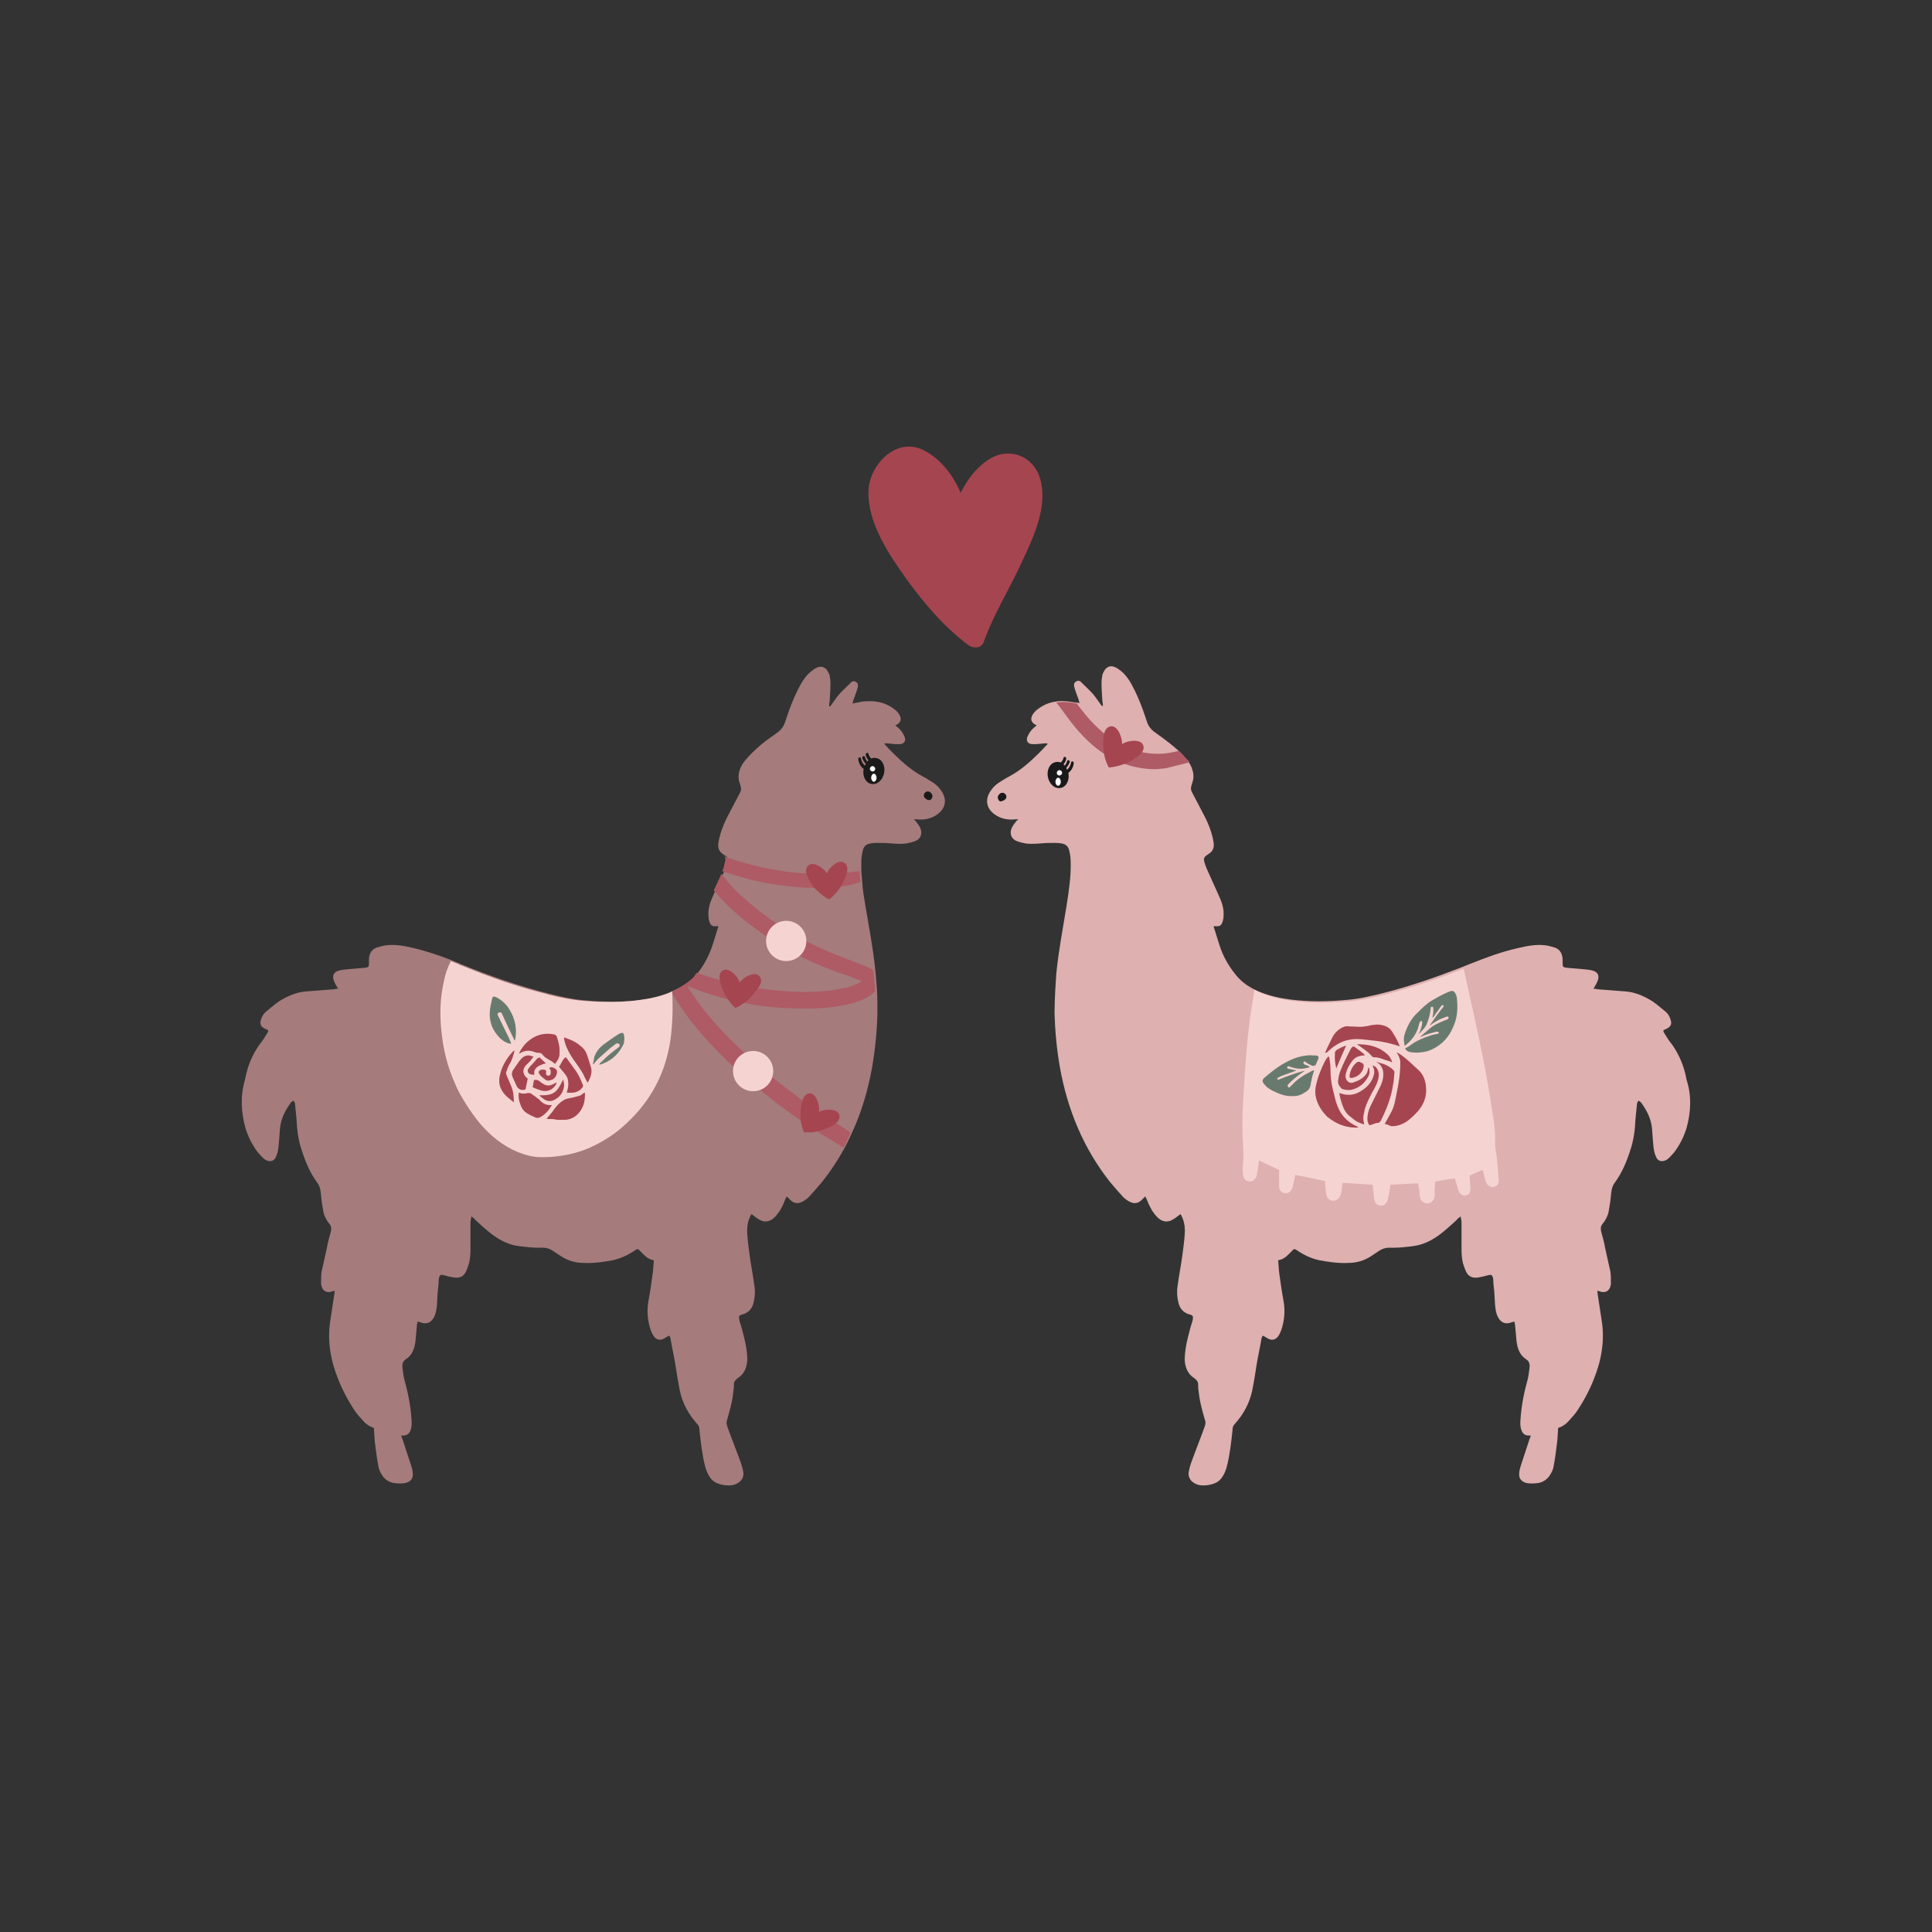 <?xml version="1.0" encoding="utf-8"?>
<!-- Generator: Adobe Illustrator 22.0.1, SVG Export Plug-In . SVG Version: 6.00 Build 0)  -->
<svg version="1.1" id="Calque_1" xmlns="http://www.w3.org/2000/svg" xmlns:xlink="http://www.w3.org/1999/xlink" x="0px" y="0px"
	 viewBox="0 0 432 432" style="enable-background:new 0 0 432 432;" xml:space="preserve">
<rect x="0" y="0" width="432" height="432" fill="#333333" stroke="none"/>
<style type="text/css">
	.st0{fill:#940808;}
	.st1{fill:#E56B6B;}
	.st2{fill:#1A1A1A;}
	.st3{fill:#DD5151;}
	.st4{fill:#6B313C;}
	.st5{fill:#B65165;}
	.st6{fill:#EB899F;}
	.st7{fill:#9C0000;}
	.st8{fill:#4D4D4D;}
	.st9{fill:#C4924B;}
	.st10{fill:#333333;}
	.st11{fill-rule:evenodd;clip-rule:evenodd;fill:#9C0000;}
	.st12{fill:#F68484;}
	.st13{fill:#AB1F1F;}
	.st14{fill:#A45F6F;}
	.st15{fill:#DEB0B0;}
	.st16{fill:#BA3434;}
	.st17{fill:#A57B7C;}
	.st18{fill:#F2F2F2;}
	.st19{fill:#EC1C24;}
	.st20{fill:#A54550;}
	.st21{fill:#FFFFFF;}
	.st22{fill:#AE5B65;}
	.st23{fill:#F5D3D1;}
	.st24{fill:#687A6E;}
	.st25{fill:#231F20;}
	.st26{fill-rule:evenodd;clip-rule:evenodd;fill:#333333;}
	.st27{fill:#F4E6E5;}
	.st28{fill:#EFBB75;}
	.st29{fill:#D8A160;}
	.st30{fill:#EFDDCA;}
	.st31{fill:#A55B6A;}
	.st32{fill:#92A182;}
	.st33{fill:#CCCCCC;}
	.st34{fill:#944E3C;}
	.st35{fill:#C1272D;}
	.st36{fill:#C67B32;}
	.st37{fill:#72696D;}
	.st38{fill:#E3A8A4;}
	.st39{fill:#9FC8C2;}
	.st40{fill:#8B8285;}
	.st41{fill:#71796C;}
	.st42{fill-rule:evenodd;clip-rule:evenodd;fill:#E9C8C3;}
	.st43{fill:#C06666;}
	.st44{fill:#96A4A5;}
	.st45{fill:#C53C3C;}
	.st46{fill:#EA6B74;}
	.st47{fill:#406D8F;}
	.st48{fill:#77A3C0;}
	.st49{fill:#F25850;}
	.st50{fill:#253245;}
	.st51{fill:#FFAA96;}
	.st52{fill:#E0C8A4;}
	.st53{fill:#39ABA9;}
	.st54{fill:#F6DE96;}
	.st55{fill:#F1D2CD;}
	.st56{fill:#E8C3C3;}
	.st57{fill:#AB2130;}
	.st58{fill:#982A3A;}
	.st59{fill:#E19F78;}
	.st60{fill:#FEDED2;}
	.st61{fill:#FFB0A1;}
	.st62{fill:#DB3434;}
	.st63{fill:#C76B6A;}
	.st64{fill:#E05E90;}
	.st65{fill:#CE9F5C;}
	.st66{fill:#FF8D71;}
	.st67{fill:#B75041;}
	.st68{fill:#FCE4B6;}
	.st69{fill:#B24A58;}
	.st70{fill:#3C0303;}
	.st71{fill:#8B1111;}
	.st72{fill:#B02121;}
	.st73{fill:#29285B;}
	.st74{fill:#E6E6E6;}
	.st75{fill:#D59D79;}
	.st76{fill:#F0C880;}
	.st77{fill:#B3B3B3;}
	.st78{fill:#C6C6C6;}
	.st79{fill:#A6A6A6;}
	.st80{fill:#603813;}
	.st81{fill:#BC2A34;}
	.st82{fill:#999966;}
	.st83{fill:#666633;}
	.st84{fill:#CC6666;}
	.st85{fill:#663333;}
	.st86{fill-rule:evenodd;clip-rule:evenodd;fill:#FEDED2;}
	.st87{fill:#534741;}
</style>
<g>
	<path class="st20" d="M232.6,107.1c-1.4-5-6.7-7.2-11.1-4.6c-2.8,1.6-5.1,4.5-6.7,7.7c-1.7-4.1-4.7-7.8-8.4-9.6
		c-6.1-2.9-11.9,3.3-12.2,9c-0.3,7.2,4.5,14.3,8.5,19.9c3.9,5.4,8.5,10.8,13.9,14.8c1,0.7,2.8,0.7,3.3-0.6
		c2.3-6.5,6.1-12.4,8.9-18.7C231.3,119.7,234.3,113,232.6,107.1z"/>
	<g>
		<g>
			<g>
				<path class="st17" d="M54.9,252.3c0.6,1.9,1.5,3.7,2.7,5.3c0.4,0.5,0.8,0.9,1.3,1.4c0.2,0.2,0.5,0.4,0.8,0.5
					c0.8,0.3,1.5,0.1,1.9-0.6c0.2-0.4,0.4-0.9,0.5-1.4c0.2-0.8,0.2-1.6,0.3-2.4c0.1-0.9,0.1-1.8,0.2-2.7c0.2-2.2,1.1-4,2.4-5.8
					c0.1-0.2,0.4-0.3,0.6-0.5c0.3,0.3,0.4,0.7,0.4,1.1c0.1,1,0.2,2,0.3,3c0.1,2.4,0.4,4.8,1.2,7.1c0.8,2.5,1.8,4.9,3.4,7.1
					c0.7,0.9,0.8,1.9,0.9,3c0.1,1.2,0.3,2.3,0.5,3.5c0.2,1,0.7,2,1.4,2.8c0.4,0.5,0.4,1,0.3,1.6c-0.3,1.2-0.7,2.4-0.9,3.7
					c-0.4,1.8-0.8,3.6-1.2,5.4c-0.1,0.8-0.1,1.7-0.1,2.6c0,0.3,0.1,0.6,0.2,0.9c0.3,0.7,0.9,1.1,1.7,1c0.3,0,0.7-0.2,1.1-0.3
					c0,0.2,0,0.3,0,0.5c-0.3,2-0.6,3.9-0.9,5.9c-0.8,4.7,0,9.2,1.8,13.6c0.9,2.3,2.1,4.5,3.4,6.5c0.6,1,1.4,1.8,2.2,2.7
					c0.6,0.7,1.4,1.2,2.3,1.5c0.1,1.3,0.1,2.5,0.3,3.8c0.2,1.6,0.4,3.2,0.7,4.7c0.1,0.8,0.5,1.6,1,2.3c0.6,0.8,1.4,1.3,2.4,1.5
					c0.9,0.1,1.8,0.2,2.7,0c1.1-0.3,1.7-1,1.6-2.1c0-0.6-0.2-1.3-0.4-1.9c-0.6-1.9-1.3-3.9-1.9-5.8c-0.1-0.2-0.2-0.5-0.3-0.8
					c0.2,0,0.3,0,0.4,0c0.9,0,1.4-0.4,1.7-1.2c0.3-0.8,0.3-1.7,0.2-2.6c-0.2-3-0.8-5.9-1.6-8.8c-0.2-0.8-0.3-1.7-0.4-2.5
					c-0.1-0.8,0-1.5,0.8-2c1.4-0.9,1.9-2.4,2.1-4c0.1-1.1,0.2-2.2,0.3-3.3c0-0.4,0.1-0.7,0.2-1.1c0.4,0.1,0.7,0.2,1,0.3
					c1.1,0.3,2-0.1,2.6-1.2c0.5-0.9,0.6-1.8,0.7-2.8c0.1-1.1,0.1-2.2,0.2-3.2c0.1-0.8,0.2-1.7,0.2-2.5c0-0.2,0.1-0.4,0.1-0.5
					c0.2-0.5,0.3-0.6,0.9-0.5c0.4,0.1,0.7,0.2,1.1,0.3c0.6,0.1,1.2,0.3,1.9,0.3c1,0,1.7-0.5,2.1-1.4c0.3-0.6,0.5-1.3,0.7-1.9
					c0.2-0.9,0.3-1.9,0.3-2.8c0-2.1,0-4.1,0-6.2c0-0.4,0.1-0.8,0.2-1.4c0.4,0.3,0.7,0.5,0.9,0.8c1.2,1.1,2.4,2.2,3.7,3.2
					c1.6,1.2,3.3,2.1,5.2,2.5c1.1,0.2,2.1,0.3,3.2,0.4c1,0.1,2.1,0.1,3.1,0.1c0.8,0,1.6,0.3,2.3,0.8c0.5,0.3,1,0.7,1.5,1
					c1.6,1.1,3.4,1.6,5.3,1.6c2.1,0.1,4.3-0.2,6.4-0.6c1.8-0.4,3.3-1.1,4.8-2.1c0.9-0.6,0.8-0.5,1.5,0.2c0,0,0.1,0.1,0.1,0.1
					c0.8,0.8,1.5,1.6,2.8,1.8c-0.1,0.9-0.1,1.7-0.2,2.6c-0.3,2.2-0.6,4.4-1,6.5c-0.4,2.2-0.2,4.4,0.5,6.5c0.2,0.5,0.4,1,0.7,1.4
					c0.6,0.8,1.4,1,2.3,0.5c0.3-0.2,0.7-0.4,1-0.6c0,0,0.1,0,0.2,0c0.1,0.3,0.3,0.6,0.3,1c0.3,1.8,0.7,3.5,1,5.3
					c0.3,2,0.6,3.9,1,5.9c0.6,2.9,2,5.4,3.9,7.5c0.4,0.4,0.5,0.8,0.5,1.3c0.3,2.8,0.6,5.6,1.3,8.3c0.2,0.7,0.5,1.5,0.9,2.1
					c0.8,1.4,2.1,1.8,3.5,2c1,0.1,2,0.1,2.9-0.5c0.9-0.5,1.4-1.5,1.2-2.5c-0.1-0.6-0.3-1.3-0.5-1.9c-1-2.8-2.1-5.5-3.1-8.3
					c-0.1-0.4-0.2-0.7-0.1-1.1c0.4-1.4,0.8-2.8,1.1-4.2c0.2-0.9,0.3-1.8,0.4-2.6c0.1-0.5,0.1-1,0.1-1.5c0-0.5,0.3-0.9,0.7-1.2
					c0,0,0.1-0.1,0.1-0.1c1.5-0.9,2.1-2.4,2.2-4.1c0-1.7-0.3-3.4-0.7-5c-0.3-1.2-0.6-2.4-1-3.6c0-0.1-0.1-0.3-0.1-0.4
					c-0.1-0.8-0.1-1,0.8-1.2c1.3-0.4,2.1-1.3,2.4-2.6c0.3-1.2,0.4-2.5,0.2-3.7c-0.3-2.4-0.8-4.7-1.1-7.1c-0.2-1.5-0.4-3-0.5-4.5
					c-0.1-1.2,0-2.3,0.4-3.4c0.1-0.3,0.3-0.7,0.5-1.1c0.2,0.1,0.4,0.2,0.6,0.4c0.3,0.2,0.6,0.5,1,0.7c1.2,0.8,2.4,0.7,3.5-0.3
					c0.5-0.5,0.9-1,1.3-1.6c0.4-0.7,0.8-1.5,1.1-2.3c0.1-0.3,0.3-0.5,0.4-0.9c0.2,0.2,0.4,0.4,0.6,0.6c1,1.1,2,1.2,3.3,0.4
					c0.4-0.3,0.9-0.6,1.2-1c0.9-1,1.9-2.1,2.8-3.2c2-2.5,3.7-5.1,5.2-7.9c0.6-1.1,1.1-2.2,1.6-3.3c2.1-4.6,3.5-9.4,4.4-14.4
					c0.7-4,1.1-8.1,1.2-12.2c0-1.7,0-3.5-0.1-5.2c-0.1-1.2-0.2-2.5-0.3-3.7c0-0.3-0.1-0.6-0.1-0.9c-0.5-4.8-1.4-9.5-2.2-14.2
					c-0.3-1.8-0.6-3.5-0.7-5.3c-0.1-0.8-0.1-1.6-0.2-2.4c0-0.7,0-1.4,0-2.1c0-0.8,0.1-1.6,0.3-2.4c0.2-1,0.7-1.5,1.7-1.7
					c1.1-0.2,2.3-0.1,3.4-0.1c1.6,0.1,3.1,0.3,4.7,0.1c0.6-0.1,1.3-0.3,1.9-0.5c1.3-0.5,1.7-1.7,1.2-2.9c-0.2-0.5-0.6-1-0.9-1.4
					c-0.1-0.2-0.3-0.3-0.6-0.6c0.3,0,0.5,0,0.6,0c1.7,0.2,3.3-0.1,4.7-1.1c1.8-1.3,2.2-3.2,1-5.1c-0.5-0.8-1.1-1.4-1.8-1.9
					c-0.8-0.5-1.7-1.1-2.5-1.5c-2.4-1.3-4.5-3.1-6.5-5.1c-0.7-0.7-1.4-1.4-2.1-2.2c0.2,0,0.4-0.1,0.5-0.1c0.7,0.1,1.4,0.1,2.1,0.2
					c0.3,0,0.5,0,0.8,0c1.1,0,1.6-0.8,1.1-1.8c-0.3-0.7-0.8-1.4-1.4-1.9c-0.2-0.2-0.4-0.3-0.6-0.5c0.1-0.1,0.1-0.1,0.2-0.1
					c1-0.5,1.3-1.3,0.7-2.3c-0.3-0.5-0.7-0.9-1.1-1.2c-1.8-1.4-3.8-1.9-6.1-1.8c-0.9,0-1.8,0.2-2.7,0.4c-0.2,0-0.4,0.1-0.6,0.1
					c0.1-0.3,0.2-0.5,0.2-0.7c0.2-0.6,0.5-1.3,0.7-1.9c0.1-0.3,0.2-0.7,0.3-1c0.1-0.5,0.1-0.9-0.4-1.2c-0.4-0.3-0.9-0.2-1.2,0.2
					c-0.9,0.9-1.8,1.7-2.6,2.6c-0.6,0.7-1.1,1.5-1.7,2.3c-0.1,0.2-0.2,0.3-0.5,0.4c0-0.3,0-0.7,0.1-1c0.1-1.4,0.2-2.9,0.2-4.3
					c0-0.6-0.1-1.2-0.2-1.7c-0.1-0.4-0.4-0.9-0.6-1.2c-0.5-0.6-1.2-0.9-2-0.6c-0.6,0.2-1.1,0.6-1.5,0.9c-1,0.8-1.8,1.9-2.4,3
					c-1,1.8-1.8,3.7-2.5,5.6c-0.3,0.9-0.6,1.7-0.9,2.6c-0.3,1.1-1,2-1.9,2.6c-0.5,0.4-1,0.7-1.4,1c-2,1.4-3.8,3-5.4,4.8
					c-0.6,0.7-1.1,1.4-1.4,2.2c-0.4,1.1-0.5,2.1-0.1,3.2c0.1,0.2,0.1,0.4,0.2,0.7c0.2,0.5,0.1,1-0.1,1.4c-0.7,1.4-1.5,2.8-2.2,4.2
					c-1.1,2-2,4-2.5,6.2c-0.1,0.5-0.2,1-0.2,1.5c0,0.8,0.4,1.5,1.1,1.9c0,0,0.1,0,0.1,0.1c0.3,0.2,0.5,0.3,0.7,0.5
					c0.4,0.4,0.4,0.8,0.1,1.6c-0.2,0.5-0.4,1.1-0.6,1.6c0,0.1-0.1,0.2-0.2,0.3c0,0,0,0,0,0c-0.5,1.2-1.1,2.4-1.7,3.7
					c-0.2,0.5-0.4,0.9-0.6,1.4c-0.6,1.3-1.1,2.6-1.1,4.1c0,0.6,0,1.1,0.2,1.7c0.3,1,0.7,1.2,1.7,1.1c0.1,0,0.1,0,0.3,0
					c0,0.2,0,0.4-0.1,0.5c-0.5,1.5-0.9,3-1.4,4.4c-0.7,1.9-1.6,3.6-2.8,5.2c-0.3,0.4-0.5,0.7-0.8,1.1c-1.3,1.6-3,2.6-4.8,3.4
					c0,0-0.1,0-0.1,0c-0.1,0.1-0.3,0.1-0.4,0.2c-2.2,0.9-4.5,1.4-6.8,1.7c-4.1,0.5-8.2,0.5-12.4,0.1c-2.9-0.2-5.8-0.9-8.6-1.6
					c-6.6-1.7-13-3.9-19.3-6.5c-0.6-0.3-1.3-0.5-1.9-0.8c-2.8-1.1-5.7-2.1-8.7-2.8c-2.1-0.5-4.2-0.9-6.3-0.6c-0.7,0.1-1.3,0.3-2,0.5
					c-1.1,0.4-1.6,1.3-1.7,2.5c0,0.3,0,0.7,0,1c0,0.8-0.1,0.9-0.9,1c-1.2,0.1-2.3,0.2-3.5,0.3c-0.7,0.1-1.5,0.1-2.2,0.3
					c-1.3,0.3-1.7,1.2-1.2,2.4c0.2,0.5,0.5,1,0.9,1.7c-0.3,0-0.6,0-0.8,0.1c-2.2,0.2-4.3,0.3-6.5,0.5c-2.2,0.2-4.1,1.1-5.9,2.2
					c-1,0.7-1.9,1.5-2.9,2.3c-0.5,0.4-0.9,1-1.1,1.7c-0.4,1-0.1,1.7,0.8,2.1c0.2,0.1,0.4,0.2,0.6,0.3c0.1,0,0.1,0.1,0.2,0.2
					c-0.1,0.3-0.2,0.5-0.4,0.8c-0.5,0.8-1,1.6-1.6,2.3c-1.6,2.3-2.7,4.9-3.2,7.8C53.7,245,53.9,248.7,54.9,252.3z"/>
				<g>
					<g>
						<path class="st2" d="M191.9,169.7c0-0.4,0.6-0.5,0.6-0.1c0.1,0.6,0.4,1.2,0.9,1.6c0.1-0.1,0.1-0.3,0.2-0.4
							c-0.4-0.4-0.6-0.8-0.8-1.3c0-0.2,0-0.3,0.2-0.4c0.1-0.1,0.4,0,0.4,0.2c0.1,0.4,0.3,0.7,0.5,1c0.1-0.1,0.2-0.2,0.3-0.3
							c-0.3-0.4-0.6-0.8-0.6-1.3c-0.1-0.4,0.6-0.5,0.6-0.1c0.1,0.4,0.3,0.7,0.6,1c0.3-0.1,0.7-0.2,1.1-0.1c1.3,0.2,2.1,1.7,1.8,3.3
							c-0.3,1.6-1.5,2.7-2.8,2.5c-1.3-0.2-2.1-1.7-1.8-3.3c0-0.1,0-0.1,0-0.1C192.4,171.4,192,170.6,191.9,169.7z"/>
						<path class="st21" d="M195.4,173c0.3,0,0.6,0.4,0.6,0.9c0,0.5-0.3,0.9-0.6,0.9c-0.3,0-0.6-0.4-0.6-0.9
							C194.8,173.4,195.1,173,195.4,173z"/>
						<path class="st21" d="M195.1,172.5c-0.3,0-0.6-0.3-0.6-0.6c0-0.3,0.3-0.6,0.6-0.6c0.3,0,0.6,0.3,0.6,0.6
							C195.7,172.2,195.5,172.5,195.1,172.5z"/>
					</g>
					<path class="st2" d="M207.8,178.9c0.2,0,0.4-0.1,0.5-0.3c0.1-0.2,0.2-0.4,0.2-0.6c0-0.4-0.4-0.9-0.8-1c-0.4-0.1-0.7,0-1,0.4
						c-0.2,0.3-0.2,0.7,0.1,1C207,178.7,207.4,178.9,207.8,178.9z"/>
				</g>
			</g>
			<g>
				<g>
					<g>
						<path class="st22" d="M161.5,194.8c0.6,0.2,1.3,0.4,1.9,0.6c4,1.3,8.2,2.3,12.4,2.7c3.9,0.5,7.8,0.6,11.7,0.2
							c1.7-0.2,3.3-0.5,4.9-1.1c-0.1-0.8-0.1-1.6-0.2-2.4c-1.3,0.1-2.5,0.3-3.8,0.4c-1,0.1-2.1,0.2-3.1,0.2
							c-7.7,0.2-15.2-1.1-22.5-3.6c-0.3-0.1-0.6-0.2-0.9-0.3c0.4,0.4,0.4,0.8,0.1,1.6C161.9,193.8,161.7,194.3,161.5,194.8z"/>
						<path class="st22" d="M150.1,221.7c2.3,4.1,5.1,7.7,8.3,11.2c4.4,4.8,9.2,9,14.3,13c4.9,3.9,10.1,7.2,15.4,10.4
							c0.2,0.1,0.3,0.2,0.5,0.3c0.6-1.1,1.1-2.2,1.6-3.3c-0.4-0.3-0.7-0.5-1.1-0.8c-2.8-1.9-5.8-3.7-8.6-5.7
							c-6.2-4.4-12-9.2-17.4-14.6c-3.4-3.4-6.4-7-9-11c-0.1-0.2-0.2-0.4-0.3-0.5c0,0,0-0.1,0-0.2c0.2,0.1,0.4,0.1,0.5,0.2
							c4.2,1.7,8.5,2.9,12.9,3.7c2.8,0.6,5.7,0.9,8.6,1c2.1,0.1,4.1,0.2,6.2,0.1c3.3-0.1,6.5-0.5,9.6-1.5c1-0.3,2-0.7,2.9-1.4
							c0.4-0.3,0.9-0.6,1.2-1c-0.1-1.2-0.2-2.5-0.3-3.7c0-0.3-0.1-0.6-0.1-0.9c-0.5-0.4-1.2-0.7-1.8-1c-2.1-0.8-4.2-1.6-6.3-2.4
							c-7.8-3.1-14.8-7.3-21.1-13c-1.6-1.4-3.1-3-4.4-4.7c-0.1-0.2-0.3-0.3-0.4-0.5c-0.5,1.2-1.1,2.4-1.7,3.7
							c0.1,0.1,0.2,0.2,0.3,0.3c2.3,2.8,5,5.2,7.9,7.4c6.1,4.7,12.8,8.3,20.1,10.8c1.3,0.4,2.6,0.9,3.8,1.4c0.3,0.1,0.6,0.2,1,0.4
							c-0.4,0.2-0.7,0.4-1,0.6c-1.5,0.7-3.2,1-4.8,1.3c-3.8,0.6-7.7,0.6-11.6,0.3c-6-0.4-11.8-1.6-17.5-3.4c-0.7-0.2-1.3-0.5-2-0.7
							c-0.3,0.4-0.5,0.7-0.8,1.1C153.7,219.8,152,220.9,150.1,221.7C150.2,221.7,150.2,221.7,150.1,221.7z"/>
					</g>
					<g>
						<g>
							<circle class="st23" cx="175.8" cy="210.4" r="4.5"/>
							<circle class="st23" cx="168.4" cy="239.5" r="4.5"/>
						</g>
						<g>
							<g>
								<path class="st20" d="M169.6,218.1c-1.1-0.9-3.5,0.5-4.2,1.6c-0.3-1.2-2.2-3.3-3.5-2.8c-1.5,0.5-1,2.4-0.6,3.6
									c0.4,1.3,1.2,2.7,2.1,3.8c0.3,0.4,0.7,0.7,1,1.1c0.4-0.2,0.9-0.4,1.3-0.7c1.3-0.8,2.4-1.8,3.2-3
									C169.8,220.7,170.9,219.1,169.6,218.1z"/>
							</g>
							<g>
								<path class="st20" d="M188.6,192.8c-1.3-0.6-3.3,1.3-3.7,2.5c-0.6-1.1-2.9-2.7-4-1.9c-1.3,0.9-0.4,2.6,0.2,3.7
									c0.7,1.2,1.8,2.4,3,3.2c0.4,0.3,0.8,0.6,1.3,0.8c0.4-0.3,0.8-0.6,1.1-1c1-1,1.9-2.3,2.4-3.6
									C189.4,195.3,190,193.5,188.6,192.8z"/>
							</g>
							<g>
								<path class="st20" d="M187.6,249.1c-0.6-1.3-3.4-1.1-4.5-0.5c0.3-1.2-0.5-3.9-1.8-4.1c-1.5-0.2-2,1.7-2.2,2.9
									c-0.2,1.4-0.2,3,0.2,4.4c0.1,0.5,0.3,1,0.5,1.4c0.5,0,1,0,1.5,0c1.5-0.1,3-0.6,4.2-1.2C186.6,251.5,188.2,250.5,187.6,249.1
									z"/>
							</g>
						</g>
					</g>
				</g>
				<g>
					<path class="st23" d="M149.9,232.6c-1,6.7-3.8,12.5-8.6,17.4c-0.7,0.7-1.3,1.3-2,1.9c-1.8,1.6-3.8,2.9-5.9,4
						c-0.6,0.3-1.1,0.5-1.7,0.8c-2.8,1.2-5.7,1.8-8.7,2c-1.6,0.1-3.2,0.1-4.8-0.3c-3.5-0.9-6.4-2.7-9-5.2c-1.8-1.7-3.3-3.7-4.6-5.7
						c-0.6-0.9-1.1-1.8-1.7-2.8c-0.4-0.8-0.8-1.5-1.1-2.3c-1.7-3.7-2.7-7.7-3.1-11.8c-0.4-3.8-0.3-7.6,0.6-11.4
						c0.3-1.5,0.8-2.9,1.5-4.3c0.5,0.2,1,0.4,1.5,0.6c0.1,0,0.3,0.1,0.4,0.2c1.6,0.6,3.2,1.3,4.8,1.9c4.7,1.8,9.6,3.4,14.5,4.6
						c0.3,0.1,0.7,0.2,1,0.3c2.5,0.6,5,1.1,7.6,1.3c1.3,0.1,2.7,0.2,4,0.2c2.8,0.1,5.6,0,8.4-0.4c2.3-0.3,4.6-0.8,6.8-1.7
						c0.2-0.1,0.3-0.2,0.5-0.2C150.5,225.3,150.4,229,149.9,232.6z"/>
					<g>
						<g>
							<path class="st24" d="M114.3,233.4c-0.9-0.1-1.6-0.5-2.2-1c-2.2-2-3-4.5-2.4-7.5c0.1-0.5,0.2-0.9,0.3-1.4
								c0.1-0.7,0.4-0.8,1-0.5c1,0.5,1.8,1.2,2.5,2.1c1.4,2,2.1,4.2,1.8,6.7c0,0.2-0.1,0.5-0.2,0.9c-0.2-0.3-0.2-0.4-0.3-0.6
								c-0.9-1.8-1.7-3.5-2.5-5.3c0-0.1-0.1-0.1-0.1-0.2c-0.1-0.2-0.3-0.3-0.6-0.2c-0.3,0.1-0.4,0.3-0.3,0.6
								c0.1,0.2,0.2,0.4,0.3,0.6c0.7,1.5,1.5,3,2.2,4.5C114,232.6,114.2,233,114.3,233.4z"/>
							<path class="st24" d="M132.6,237.9c0.1-0.5,0.2-1.1,0.3-1.6c0.4-1.1,1.1-2,2-2.7c1.1-0.8,2.2-1.6,3.3-2.3
								c1.2-0.7,1.3-0.3,1.4,0.7c0,0.7,0,1.3-0.4,1.9c-1.1,2.1-2.8,3.5-5.2,4.2c0.1-0.2,0.1-0.4,0.2-0.4c0.6-0.5,1.1-1.1,1.7-1.6
								c0.8-0.7,1.6-1.3,2.4-1.9c0.3-0.3,0.4-0.5,0.2-0.7c-0.2-0.2-0.5-0.3-0.8-0.1c-0.4,0.3-0.9,0.7-1.3,1
								c-0.9,0.8-1.8,1.6-2.7,2.4c-0.4,0.4-0.7,0.8-1,1.2C132.7,238,132.7,237.9,132.6,237.9z"/>
						</g>
						<g>
							<g>
								<path class="st20" d="M124.1,237.9c-0.9-0.9-2.1-1.1-2.8-2.1c-0.2-0.3-0.6-0.4-1-0.4c-0.2,0-0.4,0-0.6-0.1
									c-1.2-0.5-2.3-0.5-3.4,0.2c-0.1,0-0.1,0-0.3,0.1c0.6-1.2,1.4-2.3,2.5-3.1c1.6-1.2,3.4-1.6,5.4-1.2c0.3,0.1,0.5,0.2,0.6,0.5
									c0.4,1.2,0.7,2.3,0.6,3.6C125.2,236.4,124.7,237.1,124.1,237.9z"/>
								<path class="st20" d="M122.2,250.2c0.6-0.8,1.3-1.5,1.8-2.3c0.6-0.8,1.3-1.5,2.2-2c0.4-0.2,0.9-0.3,1.4-0.4
									c0.7-0.1,1.3-0.3,2-0.5c0.4-0.1,0.7-0.5,1.1-0.7c0,0,0.1,0.1,0.1,0.1c0,1.3-0.1,2.6-0.9,3.8c-0.8,1.3-2,2.1-3.5,2.2
									c-0.6,0-1.2,0-1.8,0C123.9,250.2,123,250.2,122.2,250.2z"/>
								<path class="st20" d="M131.4,242.1c-0.3-0.5-0.5-0.9-0.7-1.3c-0.4-1-1.1-1.9-1.7-2.8c-0.9-1.2-1.7-2.4-2.3-3.8
									c-0.3-0.7-0.5-1.4-0.6-2.2c0.2,0,0.3,0,0.4,0.1c1.2,0.4,2.3,0.9,3.2,1.7c0.7,0.5,1.2,1.1,1.5,1.9c0.3,0.9,0.6,1.8,0.9,2.8
									C132.5,239.7,132.1,240.9,131.4,242.1z"/>
								<path class="st20" d="M123.4,247.1c-0.7,1.2-1.5,2.1-2.6,2.7c-0.3,0.2-0.6,0.2-1,0.1c-0.7-0.3-1.4-0.6-2-1
									c-0.8-0.5-1.2-1.2-1.5-2.1c-0.3-0.8-0.4-1.6-0.3-2.5c0.7,0.3,1.3,0.3,2,0.1c0.2,0,0.5,0,0.7,0.1c0.6,0.4,1.3,0.9,1.9,1.4
									C121.3,246.7,122.1,247.2,123.4,247.1z"/>
								<path class="st20" d="M125,238.5c0.6-0.7,0.7-1.6,1.5-2.1c0.1,0.1,0.2,0.1,0.2,0.2c0.6,0.8,1.2,1.7,1.8,2.5
									c0.8,1,1.3,2.2,1.8,3.4c0.1,0.3,0.1,0.5-0.1,0.7c-0.3,0.3-0.5,0.6-0.8,0.7c-0.8,0.5-1.7,0.5-2.7,0.4
									c0.4-1.1,0.5-2.1,0.2-3.2C126.5,240.1,125.6,239.4,125,238.5z"/>
								<path class="st20" d="M119.3,236.3c-0.3,0.3-0.5,0.6-0.7,0.9c-0.3,0.3-0.7,0.7-1,1c-0.9,1-0.7,2.1,0.3,2.9
									c0.1,0,0.1,0.1,0.1,0.1c-0.2,0.8-0.3,1.6-0.5,2.4c-0.9,0.3-1.6,0-2-0.8c-0.3-0.7-0.6-1.3-0.9-2c-0.2-0.5-0.2-1,0.1-1.5
									c0.6-0.8,1.1-1.7,1.8-2.5c0.7-0.8,1.6-1,2.5-0.6C119.1,236.2,119.2,236.2,119.3,236.3z"/>
								<path class="st20" d="M114.9,246.5c-0.9-0.8-1.9-1.4-2.5-2.4c-0.7-1-0.9-2.1-0.7-3.3c0.4-2.2,1.5-4.1,3-5.7
									c0.1-0.1,0.2-0.1,0.3-0.3c0,0.2,0,0.3,0,0.4c-0.3,1-0.5,1.9-1.1,2.8c-0.3,0.5-0.5,1.1-0.7,1.7c-0.1,0.2,0,0.5,0.1,0.8
									c0.3,0.7,0.6,1.4,0.9,2.1C114.8,243.9,114.9,245.2,114.9,246.5z"/>
								<path class="st20" d="M125.9,241.4c0.2,0.6,0.3,1.1,0.2,1.6c-0.2,1.3-0.9,2.3-2.1,2.9c-0.7,0.4-1.5,0.4-2.2,0
									c-0.4-0.3-0.9-0.6-1.2-1C123.7,245,124.5,244.4,125.9,241.4z"/>
								<path class="st20" d="M122.8,238.8c0.5-0.3,1-0.1,1.4,0.2c0.4,0.3,0.4,0.7,0.3,1.1c-0.2,0.7-0.6,1.2-1.3,1.4
									c-0.5,0.2-1,0.2-1.4-0.2c-0.4-0.3-0.8-0.6-1.1-1c-0.4-0.5-0.3-0.9,0.3-1.1c0.3-0.1,0.6,0,0.8,0c0.3,0.1,0.4,0.3,0.3,0.6
									c0,0.1,0,0.1,0,0.2c0,0.3,0.1,0.5,0.4,0.5c0.3,0.1,0.5-0.1,0.6-0.3c0.1-0.3,0-0.7,0-1C123,239.1,122.9,239,122.8,238.8z"/>
								<path class="st20" d="M119.1,243.1c0.1-0.5,0.2-1,0.3-1.6c0.6-0.1,1,0,1.4,0.4c1.3,1,2,1.1,3.5,0.2c0,0,0.1,0,0.2,0
									c-0.6,1.5-2.1,2.2-3.6,1.7C120.3,243.6,119.7,243.4,119.1,243.1z"/>
								<path class="st20" d="M120.6,236.4c0.5,0.5,1,0.9,1.4,1.3c-0.1,0.2-0.4,0.2-0.5,0.2c-0.4,0.2-0.8,0.3-1.1,0.5
									c-0.7,0.4-1.1,1-0.9,1.9c-0.6,0-1.1,0-1.4-0.5c-0.3-0.5,0.1-0.9,0.4-1.3c0.6-0.6,1.1-1.2,1.7-1.9
									C120.3,236.6,120.4,236.6,120.6,236.4z"/>
							</g>
						</g>
					</g>
				</g>
			</g>
		</g>
		<g>
			<g>
				<path class="st15" d="M377.1,252.3c-0.6,1.9-1.5,3.7-2.7,5.3c-0.4,0.5-0.8,0.9-1.3,1.4c-0.2,0.2-0.5,0.4-0.8,0.5
					c-0.8,0.3-1.5,0.1-1.9-0.6c-0.2-0.4-0.4-0.9-0.5-1.4c-0.2-0.8-0.2-1.6-0.3-2.4c-0.1-0.9-0.1-1.8-0.2-2.7c-0.2-2.2-1.1-4-2.4-5.8
					c-0.1-0.2-0.4-0.3-0.6-0.5c-0.3,0.3-0.4,0.7-0.4,1.1c-0.1,1-0.2,2-0.3,3c-0.1,2.4-0.4,4.8-1.2,7.1c-0.8,2.5-1.8,4.9-3.4,7.1
					c-0.7,0.9-0.8,1.9-0.9,3c-0.1,1.2-0.3,2.3-0.5,3.5c-0.2,1-0.7,2-1.4,2.8c-0.4,0.5-0.4,1-0.3,1.6c0.3,1.2,0.7,2.4,0.9,3.7
					c0.4,1.8,0.8,3.6,1.2,5.4c0.1,0.8,0.1,1.7,0.1,2.6c0,0.3-0.1,0.6-0.2,0.9c-0.3,0.7-0.9,1.1-1.7,1c-0.3,0-0.7-0.2-1.1-0.3
					c0,0.2,0,0.3,0,0.5c0.3,2,0.6,3.9,0.9,5.9c0.8,4.7,0,9.2-1.8,13.6c-0.9,2.3-2.1,4.5-3.4,6.5c-0.6,1-1.4,1.8-2.2,2.7
					c-0.6,0.7-1.4,1.2-2.3,1.5c-0.1,1.3-0.1,2.5-0.3,3.8c-0.2,1.6-0.4,3.2-0.7,4.7c-0.1,0.8-0.5,1.6-1,2.3c-0.6,0.8-1.4,1.3-2.4,1.5
					c-0.9,0.1-1.8,0.2-2.7,0c-1.1-0.3-1.7-1-1.6-2.1c0-0.6,0.2-1.3,0.4-1.9c0.6-1.9,1.3-3.9,1.9-5.8c0.1-0.2,0.2-0.5,0.3-0.8
					c-0.2,0-0.3,0-0.4,0c-0.9,0-1.4-0.4-1.7-1.2c-0.3-0.8-0.3-1.7-0.2-2.6c0.2-3,0.8-5.9,1.6-8.8c0.2-0.8,0.3-1.7,0.4-2.5
					c0.1-0.8,0-1.5-0.8-2c-1.4-0.9-1.9-2.4-2.1-4c-0.1-1.1-0.2-2.2-0.3-3.3c0-0.4-0.1-0.7-0.2-1.1c-0.4,0.1-0.7,0.2-1,0.3
					c-1.1,0.3-2-0.1-2.6-1.2c-0.5-0.9-0.6-1.8-0.7-2.8c-0.1-1.1-0.1-2.2-0.2-3.2c-0.1-0.8-0.2-1.7-0.2-2.5c0-0.2-0.1-0.4-0.1-0.5
					c-0.2-0.5-0.3-0.6-0.9-0.5c-0.4,0.1-0.7,0.2-1.1,0.3c-0.6,0.1-1.2,0.3-1.9,0.3c-1,0-1.7-0.5-2.1-1.4c-0.3-0.6-0.5-1.3-0.7-1.9
					c-0.2-0.9-0.3-1.9-0.3-2.8c0-2.1,0-4.1,0-6.2c0-0.4-0.1-0.8-0.2-1.4c-0.4,0.3-0.7,0.5-0.9,0.8c-1.2,1.1-2.4,2.2-3.7,3.2
					c-1.6,1.2-3.3,2.1-5.2,2.5c-1.1,0.2-2.1,0.3-3.2,0.4c-1,0.1-2.1,0.1-3.1,0.1c-0.8,0-1.6,0.3-2.3,0.8c-0.5,0.3-1,0.7-1.5,1
					c-1.6,1.1-3.4,1.6-5.3,1.6c-2.1,0.1-4.3-0.2-6.4-0.6c-1.8-0.4-3.3-1.1-4.8-2.1c-0.9-0.6-0.8-0.5-1.5,0.2c0,0-0.1,0.1-0.1,0.1
					c-0.8,0.8-1.5,1.6-2.8,1.8c0.1,0.9,0.1,1.7,0.2,2.6c0.3,2.2,0.6,4.4,1,6.5c0.4,2.2,0.2,4.4-0.5,6.5c-0.2,0.5-0.4,1-0.7,1.4
					c-0.6,0.8-1.4,1-2.3,0.5c-0.3-0.2-0.7-0.4-1-0.6c0,0-0.1,0-0.2,0c-0.1,0.3-0.3,0.6-0.3,1c-0.3,1.8-0.7,3.5-1,5.3
					c-0.3,2-0.6,3.9-1,5.9c-0.6,2.9-2,5.4-3.9,7.5c-0.4,0.4-0.5,0.8-0.5,1.3c-0.3,2.8-0.6,5.6-1.3,8.3c-0.2,0.7-0.5,1.5-0.9,2.1
					c-0.8,1.4-2.1,1.8-3.5,2c-1,0.1-2,0.1-2.9-0.5c-0.9-0.5-1.4-1.5-1.2-2.5c0.1-0.6,0.3-1.3,0.5-1.9c1-2.8,2.1-5.5,3.1-8.3
					c0.1-0.4,0.2-0.7,0.1-1.1c-0.4-1.4-0.8-2.8-1.1-4.2c-0.2-0.9-0.3-1.8-0.4-2.6c-0.1-0.5-0.1-1-0.1-1.5c0-0.5-0.3-0.9-0.7-1.2
					c0,0-0.1-0.1-0.1-0.1c-1.5-0.9-2.1-2.4-2.2-4.1c0-1.7,0.3-3.4,0.7-5c0.3-1.2,0.6-2.4,1-3.6c0-0.1,0.1-0.3,0.1-0.4
					c0.1-0.8,0.1-1-0.8-1.2c-1.3-0.4-2.1-1.3-2.4-2.6c-0.3-1.2-0.4-2.5-0.2-3.7c0.3-2.4,0.8-4.7,1.1-7.1c0.2-1.5,0.4-3,0.5-4.5
					c0.1-1.2,0-2.3-0.4-3.4c-0.1-0.3-0.3-0.7-0.5-1.1c-0.2,0.1-0.4,0.2-0.6,0.4c-0.3,0.2-0.6,0.5-1,0.7c-1.2,0.8-2.4,0.7-3.5-0.3
					c-0.5-0.5-0.9-1-1.3-1.6c-0.4-0.7-0.8-1.5-1.1-2.3c-0.1-0.3-0.3-0.5-0.4-0.9c-0.2,0.2-0.4,0.4-0.6,0.6c-1,1.1-2,1.2-3.3,0.4
					c-0.4-0.3-0.9-0.6-1.2-1c-0.9-1-1.9-2.1-2.8-3.2c-6-7.6-9.5-16.2-11.2-25.6c-0.7-4-1.1-8.1-1.2-12.2c0-3,0.2-6,0.4-8.9
					c0.5-5.1,1.5-10.1,2.3-15.2c0.5-3.2,1-6.5,0.9-9.7c0-0.8-0.1-1.6-0.3-2.4c-0.2-1-0.7-1.5-1.7-1.7c-1.1-0.2-2.3-0.1-3.4-0.1
					c-1.6,0.1-3.1,0.3-4.7,0.1c-0.6-0.1-1.3-0.3-1.9-0.5c-1.3-0.5-1.7-1.7-1.2-2.9c0.2-0.5,0.6-1,0.9-1.4c0.1-0.2,0.3-0.3,0.6-0.6
					c-0.3,0-0.5,0-0.6,0c-1.7,0.2-3.3-0.1-4.7-1.1c-1.8-1.3-2.2-3.2-1-5.1c0.5-0.8,1.1-1.4,1.8-1.9c0.8-0.5,1.7-1.1,2.5-1.5
					c2.4-1.3,4.5-3.1,6.5-5.1c0.7-0.7,1.4-1.4,2.1-2.2c-0.2,0-0.4-0.1-0.5-0.1c-0.7,0.1-1.4,0.1-2.1,0.2c-0.3,0-0.5,0-0.8,0
					c-1.1,0-1.6-0.8-1.1-1.8c0.3-0.7,0.8-1.4,1.4-1.9c0.2-0.2,0.4-0.3,0.6-0.5c-0.1-0.1-0.1-0.1-0.2-0.1c-1-0.5-1.3-1.3-0.7-2.3
					c0.3-0.5,0.7-0.9,1.1-1.2c1.2-0.9,2.5-1.5,3.9-1.7c0.7-0.1,1.4-0.2,2.2-0.1c0.8,0,1.6,0.2,2.4,0.3c0.1,0,0.2,0,0.3,0
					c0.2,0,0.4,0.1,0.6,0.1c-0.1-0.3-0.2-0.5-0.2-0.7c-0.2-0.6-0.5-1.3-0.7-1.9c-0.1-0.3-0.2-0.7-0.3-1c-0.1-0.5-0.1-0.9,0.4-1.2
					c0.4-0.3,0.9-0.2,1.2,0.2c0.9,0.9,1.8,1.7,2.6,2.6c0.6,0.7,1.1,1.5,1.7,2.3c0.1,0.2,0.2,0.3,0.5,0.4c0-0.3,0-0.7-0.1-1
					c-0.1-1.4-0.2-2.9-0.2-4.3c0-0.6,0.1-1.2,0.2-1.7c0.1-0.4,0.4-0.9,0.6-1.2c0.5-0.6,1.2-0.9,2-0.6c0.6,0.2,1.1,0.6,1.5,0.9
					c1,0.8,1.8,1.9,2.4,3c1,1.8,1.8,3.7,2.5,5.6c0.3,0.9,0.6,1.7,0.9,2.6c0.3,1.1,1,2,1.9,2.6c0.5,0.4,1,0.7,1.4,1
					c1.2,0.9,2.4,1.8,3.5,2.8c0.7,0.6,1.3,1.3,1.9,2c0.2,0.2,0.4,0.4,0.5,0.6c0.4,0.5,0.7,1,0.9,1.6c0.4,1.1,0.5,2.1,0.1,3.2
					c-0.1,0.2-0.1,0.4-0.2,0.7c-0.2,0.5-0.1,1,0.1,1.4c0.7,1.4,1.5,2.8,2.2,4.2c1.1,2,2,4,2.5,6.2c0.1,0.5,0.2,1,0.2,1.5
					c0,0.8-0.4,1.5-1.1,1.9c0,0-0.1,0-0.1,0.1c-1,0.6-1.2,0.9-0.8,2.1c0.2,0.7,0.5,1.3,0.8,2c0.8,1.7,1.5,3.4,2.3,5.1
					c0.6,1.3,1.1,2.6,1.1,4.1c0,0.6,0,1.1-0.2,1.7c-0.3,1-0.7,1.2-1.7,1.1c-0.1,0-0.1,0-0.3,0c0,0.2,0,0.4,0.1,0.5
					c0.5,1.5,0.9,3,1.4,4.4c0.8,2.3,2.1,4.4,3.6,6.2c1,1.2,2.2,2.1,3.5,2.8c0.6,0.3,1.1,0.6,1.7,0.8c2.2,0.9,4.5,1.4,6.8,1.7
					c4.1,0.5,8.2,0.5,12.4,0.1c2.9-0.2,5.8-0.9,8.6-1.6c5.9-1.5,11.6-3.5,17.3-5.7c0.7-0.3,1.3-0.5,2-0.8c3.5-1.4,7-2.7,10.6-3.5
					c2.1-0.5,4.2-0.9,6.3-0.6c0.7,0.1,1.3,0.3,2,0.5c1.1,0.4,1.6,1.3,1.7,2.5c0,0.3,0,0.7,0,1c0,0.8,0.1,0.9,0.9,1
					c1.2,0.1,2.3,0.2,3.5,0.3c0.7,0.1,1.5,0.1,2.2,0.3c1.3,0.3,1.7,1.2,1.2,2.4c-0.2,0.5-0.5,1-0.9,1.7c0.3,0,0.6,0,0.8,0.1
					c2.2,0.2,4.3,0.3,6.5,0.5c2.2,0.2,4.1,1.1,5.9,2.2c1,0.7,1.9,1.5,2.9,2.3c0.5,0.4,0.9,1,1.1,1.7c0.4,1,0.1,1.7-0.8,2.1
					c-0.2,0.1-0.4,0.2-0.6,0.3c-0.1,0-0.1,0.1-0.2,0.2c0.1,0.3,0.2,0.5,0.4,0.8c0.5,0.8,1,1.6,1.6,2.3c1.6,2.3,2.7,4.9,3.2,7.8
					C378.3,245,378.1,248.7,377.1,252.3z"/>
				<g>
					<path class="st2" d="M223.8,179.2c-0.2,0-0.4-0.1-0.5-0.3c-0.1-0.2-0.2-0.4-0.2-0.6c0-0.4,0.4-0.9,0.8-1c0.4-0.1,0.7,0,1,0.4
						c0.2,0.3,0.2,0.7-0.1,1C224.5,179,224.2,179.1,223.8,179.2z"/>
					<g>
						<path class="st2" d="M240.1,170.6c0-0.4-0.6-0.5-0.6-0.1c-0.1,0.6-0.4,1.2-0.9,1.6c-0.1-0.1-0.1-0.3-0.2-0.4
							c0.4-0.4,0.6-0.8,0.8-1.3c0-0.2,0-0.3-0.2-0.4c-0.1-0.1-0.4,0-0.4,0.2c-0.1,0.4-0.3,0.7-0.5,1c-0.1-0.1-0.2-0.2-0.3-0.3
							c0.3-0.4,0.6-0.8,0.6-1.3c0.1-0.4-0.6-0.5-0.6-0.1c-0.1,0.4-0.3,0.7-0.6,1c-0.3-0.1-0.7-0.2-1.1-0.1c-1.3,0.2-2.1,1.7-1.8,3.3
							c0.3,1.6,1.5,2.7,2.8,2.5c1.3-0.2,2.1-1.7,1.8-3.3c0-0.1,0-0.1,0-0.1C239.6,172.3,240,171.5,240.1,170.6z"/>
						<g>
							<path class="st21" d="M236.6,173.9c-0.3,0-0.6,0.4-0.6,0.9c0,0.5,0.3,0.9,0.6,0.9c0.3,0,0.6-0.4,0.6-0.9
								C237.2,174.3,236.9,173.9,236.6,173.9z"/>
							<path class="st21" d="M236.9,173.4c0.3,0,0.6-0.3,0.6-0.6c0-0.3-0.3-0.6-0.6-0.6c-0.3,0-0.6,0.3-0.6,0.6
								C236.3,173.1,236.5,173.4,236.9,173.4z"/>
						</g>
					</g>
				</g>
			</g>
			<g>
				<g>
					<path class="st23" d="M333.2,265.3c-0.5-0.2-0.8-0.6-1-1.1c-0.2-0.8-0.4-1.5-0.6-2.3c0-0.1-0.1-0.3-0.1-0.3
						c-0.9,0.4-1.9,0.8-2.9,1.3c0,0.4,0.1,0.9,0.1,1.4c0,0.5,0.1,1.1,0.1,1.6c0,0.8-0.4,1.3-1.1,1.4c-0.6,0.1-1.2-0.2-1.5-0.9
						c-0.3-0.7-0.4-1.4-0.7-2.2c-0.1-0.2-0.1-0.5-0.2-0.7c-1.5,0.2-2.9,0.4-4.4,0.7c0,0.6-0.1,1.3-0.1,1.9c0,0.4,0,0.9,0,1.3
						c-0.1,1-0.7,1.6-1.6,1.7c-0.8,0-1.6-0.6-1.7-1.5c-0.1-0.3-0.1-0.7-0.1-1c-0.1-0.6-0.2-1.3-0.3-2c-2.1,0.1-4.1,0.2-6.2,0.3
						c-0.1,0.7-0.2,1.4-0.3,2c-0.1,0.5-0.2,0.9-0.3,1.4c-0.1,0.2-0.1,0.5-0.3,0.6c-0.6,1-2,0.9-2.5-0.1c-0.2-0.4-0.3-0.8-0.3-1.3
						c-0.1-0.9-0.2-1.7-0.3-2.6c-2.2-0.1-4.4-0.3-6.7-0.4c-0.1,0.5-0.1,1-0.2,1.5c-0.1,0.4-0.1,0.9-0.3,1.3
						c-0.2,0.7-0.9,1.2-1.6,1.2c-0.7,0-1.4-0.5-1.5-1.3c-0.2-0.8-0.2-1.6-0.3-2.4c0-0.2,0-0.5,0-0.7c-2.2-0.5-4.4-0.9-6.7-1.4
						c-0.1,0.8-0.3,1.6-0.5,2.4c0,0.2-0.1,0.3-0.1,0.5c-0.3,0.8-0.9,1.3-1.7,1.2c-0.8-0.1-1.3-0.7-1.3-1.6c0-1,0-1.9,0-2.9v-0.7
						c-1.5-0.7-3-1.4-4.5-2.1c-0.1,0.6-0.1,1.1-0.2,1.7c-0.1,0.6-0.2,1.2-0.3,1.7c-0.1,0.3-0.2,0.5-0.4,0.7
						c-0.4,0.5-0.9,0.7-1.5,0.5c-0.6-0.1-1-0.5-1.1-1.1c-0.1-0.3-0.1-0.6-0.1-0.9c0-0.4-0.1-0.9,0-1.3c0.2-1.9,0.1-3.7,0-5.6
						c-0.2-3.3-0.1-6.6,0.1-9.9c0.2-2.5,0.3-5,0.5-7.5c0.3-4.1,0.7-8.2,1.3-12.2c0.2-1.4,0.5-2.9,0.7-4.3c0.6,0.3,1.1,0.6,1.7,0.8
						c2.2,0.9,4.5,1.4,6.8,1.7c4.1,0.5,8.2,0.5,12.4,0.1c2.9-0.2,5.8-0.9,8.6-1.6c5.9-1.5,11.6-3.5,17.3-5.7c0,0,0,0.1,0,0.1
						c1.4,6.4,2.9,12.8,4.2,19.3c0.9,4.6,1.7,9.2,2.4,13.9c0.3,1.9,0.5,3.9,0.4,5.9c0,1,0.3,2.1,0.4,3.1c0.2,1.7,0.3,3.3,0.4,5
						C335.3,265,334.2,265.7,333.2,265.3z"/>
					<g>
						<g>
							<path class="st20" d="M309.6,251.3c0.1-0.1,0.1-0.2,0.2-0.3c0.3-0.6,0.7-1.2,1-1.8c0.6-1,1-2.1,1.2-3.3
								c0.3-1.4,0.6-2.9,0.8-4.3c0.2-1,0.2-2,0.3-3c0-0.4,0-0.8,0-1.3c-0.1-0.6-0.3-1.2-0.7-1.8c-0.1-0.1-0.1-0.2-0.2-0.2
								c0,0,0,0,0,0c0.1,0,0.2,0.1,0.3,0.1c0.6,0.3,1.1,0.7,1.6,1.1c1,0.8,1.9,1.7,2.9,2.6c0.6,0.5,1.1,1.2,1.4,1.9
								c0.4,1,0.5,2,0.5,3.1c-0.1,1.6-0.7,3-1.8,4.3c-0.8,0.9-1.6,1.7-2.6,2.4c-1.1,0.7-2.3,1.1-3.5,1
								C310.6,251.6,310.1,251.4,309.6,251.3z"/>
							<path class="st20" d="M303.8,252.1c-0.8,0.1-1.5,0-2.2-0.1c-1.8-0.3-3.3-1.1-4.7-2.2c-0.2-0.1-0.3-0.3-0.5-0.5
								c-1.3-1.4-2.2-3.1-2.3-5c0-0.4,0-0.8,0.1-1.3c0.4-2,1.1-3.8,2-5.6c0.2-0.3,0.3-0.6,0.5-0.8c0.1-0.1,0.2-0.3,0.4-0.4
								c0,0.1,0.1,0.2,0.1,0.2c0.2,0.9,0.3,1.9,0.3,2.8c0,1.6,0.2,3.2,0.6,4.7c0.2,0.8,0.4,1.6,0.6,2.4c0.3,0.9,0.6,1.7,1.1,2.5
								c0.9,1.4,2.1,2.4,3.7,3.1C303.6,252,303.6,252,303.8,252.1C303.8,252,303.8,252.1,303.8,252.1z"/>
							<path class="st20" d="M296.3,235.4c0-0.1,0-0.2,0.1-0.2c0.4-1.1,1-2.1,1.5-3.2c0.4-0.8,1-1.5,1.8-2c0.6-0.4,1.2-0.6,1.9-0.5
								c0.8,0,1.7,0.1,2.5,0.1c0.6,0,1.2-0.1,1.8-0.2c0.7-0.2,1.5-0.3,2.3-0.3c1.3,0.1,2.4,0.5,3.1,1.6c0.3,0.5,0.6,1,0.9,1.5
								c0.3,0.6,0.5,1.1,0.8,1.7c-0.1,0-0.2,0-0.2,0c-1.8-0.6-3.6-1-5.4-1.2c-0.9-0.1-1.9-0.2-2.8-0.3c-1-0.1-2-0.1-2.9,0.1
								c-1.2,0.2-2.3,0.7-3.3,1.4c-0.6,0.4-1.2,1-1.8,1.5C296.5,235.3,296.4,235.4,296.3,235.4C296.3,235.4,296.3,235.4,296.3,235.4
								z"/>
							<path class="st20" d="M306.2,251.6c-0.5-0.7-0.5-1.4-0.4-2.1c0.1-0.9,0.4-1.7,0.8-2.5c0.4-0.8,0.8-1.6,1.2-2.4
								c0.3-0.6,0.6-1.2,0.9-1.8c0.3-0.7,0.6-1.5,0.6-2.3c0.1-1-0.2-1.8-0.8-2.5c-0.2-0.2-0.5-0.4-0.8-0.6c0.1,0,0.2,0,0.3,0.1
								c0.5,0.2,1.1,0.3,1.6,0.5c0.7,0.3,1.4,0.7,2,1.3c0.1,0.1,0.2,0.3,0.2,0.4c-0.1,0.9-0.1,1.9-0.3,2.8c-0.4,2.8-1.4,5.4-2.7,8
								c-0.2,0.4-0.4,0.6-0.9,0.6c-0.4,0-0.8,0.3-1.3,0.4C306.4,251.6,306.3,251.6,306.2,251.6z"/>
							<path class="st20" d="M306.9,238.2c0.4,0.2,0.7,0.3,0.9,0.6c0.3,0.4,0.5,0.9,0.5,1.4c0,0.8-0.2,1.5-0.5,2.2
								c-0.3,0.6-0.6,1.3-1,1.9c-0.6,1.2-1.2,2.3-1.6,3.6c-0.1,0.5-0.2,0.9-0.3,1.4c-0.1,0.6-0.1,1.2,0.1,1.8c0,0.1,0,0.1,0,0.2
								c0,0,0,0,0,0.1c0,0-0.1,0-0.1,0c-0.6-0.2-1.2-0.4-1.8-0.8c-0.5-0.4-0.9-0.7-1.4-1.1c-0.6-0.5-1-1.1-1.3-1.8
								c-0.4-1-0.7-2-0.9-3c0-0.1,0-0.1,0-0.2c0,0,0,0,0-0.1c0.1,0,0.2,0.1,0.3,0.1c1.5,0.5,2.9,0.4,4.3-0.4
								c1.2-0.7,2.2-1.6,2.8-2.9c0.3-0.7,0.5-1.4,0.3-2.2C307.1,238.8,307,238.5,306.9,238.2z"/>
							<path class="st20" d="M305.2,236c-0.1,0-0.2,0-0.3,0c-0.6,0-1.1,0.2-1.6,0.4c-0.5,0.3-0.9,0.7-1.2,1.2
								c-0.1,0.1-0.1,0.2-0.2,0.3c-0.5,0.7-0.8,1.5-1,2.3c-0.1,0.5,0,0.9,0.2,1.3c0.3,0.4,0.6,0.7,1.2,0.6c0.1,0,0.3,0,0.4-0.1
								c1-0.3,1.9-0.8,2.6-1.6c0.4-0.4,0.5-0.9,0.6-1.4c0-0.1,0-0.2,0.1-0.3c0.2,0.2,0.2,0.4,0.2,0.6c0.1,0.5,0,0.9-0.2,1.3
								c-0.8,1.6-2.1,2.7-3.9,3.1c-0.7,0.1-1.3,0-2-0.2c0,0-0.1,0-0.1-0.1c-0.5-0.5-0.9-1-0.8-1.8c0.1-0.7,0.2-1.4,0.5-2.1
								c0.6-1.6,1.4-3.1,2.2-4.7c0.1-0.3,0.3-0.5,0.5-0.7c0.1-0.1,0.2-0.1,0.3-0.1c0.1,0,0.2,0.1,0.2,0.1c0.7,0.5,1.4,1,2.1,1.6
								C305.1,235.9,305.1,235.9,305.2,236z"/>
							<path class="st20" d="M311.3,237.5c-0.1,0-0.2,0-0.3-0.1c-0.5-0.2-1.1-0.3-1.6-0.5c-0.7-0.3-1.4-0.5-2.2-0.5
								c-0.2,0-0.4-0.1-0.5-0.3c-0.6-0.7-1.3-1.2-2-1.7c-0.4-0.3-0.8-0.6-1.3-0.9c0.1,0,0.2,0,0.2,0c1.5,0,3,0.2,4.4,0.8
								c0.8,0.3,1.6,0.9,2.3,1.5c0.5,0.5,0.8,1.1,1,1.7C311.4,237.4,311.3,237.4,311.3,237.5z"/>
							<path class="st20" d="M301.8,240.5c0-0.1,0-0.2,0-0.3c0.2-0.9,0.6-1.7,1.2-2.3c0.1-0.1,0.2-0.2,0.3-0.3c0.3-0.2,0.7-0.3,1,0
								c0,0,0.1,0,0.1,0c0.5,0.3,0.6,0.4,0.5,1c-0.1,0.7-0.5,1.2-1,1.7c-0.4,0.3-0.9,0.6-1.5,0.7c-0.5,0.1-0.6,0-0.7-0.5
								C301.8,240.6,301.8,240.6,301.8,240.5z"/>
							<path class="st20" d="M298.8,238.9C298.7,238.9,298.7,238.9,298.8,238.9c-0.3-1.2-0.4-2.3-0.3-3.4c0,0,0-0.1,0-0.1
								c0-0.3,0.2-0.5,0.5-0.7c0.5-0.3,1.1-0.6,1.7-0.8c0.1,0,0.2-0.1,0.3-0.1C300.2,235.6,299.5,237.2,298.8,238.9z"/>
						</g>
						<g>
							<path class="st24" d="M314.1,233.9c-0.2-0.9-0.3-1.8,0-2.7c0.6-1.8,1.4-3.4,2.8-4.7c1-1,2.1-2.1,3.3-2.8
								c1-0.6,2.1-1.2,3.2-1.7c0.3-0.1,0.7-0.3,1-0.4c0.5-0.1,0.8,0.1,1,0.5c0.3,0.5,0.4,1,0.4,1.6c0.2,2.1,0,4.1-0.9,6
								c-0.9,2.2-2.5,3.9-4.6,4.9c-0.8,0.4-1.6,0.6-2.5,0.7c-0.7,0.1-1.4,0.1-2.1,0c-0.3,0-0.7-0.1-1-0.3c-0.2-0.1-0.4-0.3-0.5-0.6
								c0.2-0.1,0.4-0.2,0.6-0.3c0.2-0.1,0.4-0.3,0.6-0.4c1.3-1,2.8-1.6,4.3-2.1c0.5-0.2,1.1-0.3,1.6-0.4c0.1,0,0.2-0.1,0.3-0.1
								c0.1,0,0.2-0.1,0.1-0.2c0-0.1-0.1-0.2-0.2-0.2c-0.1,0-0.3,0-0.4,0c-1.1,0.3-2.3,0.6-3.3,1.1c-0.1,0-0.2,0.1-0.3,0.1
								c0.1-0.1,0.1-0.1,0.2-0.2c0.7-0.6,1.4-1.2,2.1-1.8c0.8-0.7,1.8-1.1,2.7-1.5c0.3-0.1,0.6-0.3,1-0.4c0.1,0,0.2-0.1,0.3-0.2
								c0.1-0.1,0.2-0.2,0.1-0.3c-0.1-0.2-0.2-0.2-0.3-0.2c-0.1,0-0.2,0-0.3,0.1c-0.4,0.1-0.7,0.3-1.1,0.4c-0.8,0.4-1.6,0.8-2.3,1.4
								c-0.1,0-0.1,0.1-0.2,0.1c0.1-0.1,0.1-0.2,0.2-0.3c0.9-1.3,1.8-2.6,2.8-3.8c0,0,0.1-0.1,0.1-0.1c0-0.1,0-0.2-0.1-0.3
								c-0.1-0.1-0.2-0.1-0.3,0c-0.1,0.1-0.1,0.2-0.2,0.2c-0.5,0.8-1.1,1.5-1.6,2.3c-0.1,0.1-0.1,0.2-0.3,0.2c0-0.2,0.1-0.4,0.1-0.5
								c0.1-0.5,0.1-1,0.1-1.5c0-0.3-0.1-0.4-0.3-0.4c-0.2,0-0.3,0.1-0.3,0.4c-0.1,1-0.3,2-0.7,3c-0.2,0.7-0.6,1.3-1.1,1.8
								c-0.3,0.3-0.6,0.7-0.9,1c0-0.1,0.1-0.2,0.1-0.2c0.3-0.7,0.6-1.4,0.7-2.2c0-0.1,0-0.2,0-0.4c0-0.1-0.1-0.2-0.2-0.2
								c-0.1,0-0.2,0-0.3,0.2c0,0.1,0,0.1-0.1,0.2c0,0.1-0.1,0.2-0.1,0.3c-0.4,2-1.5,3.5-3,4.7c-0.1,0.1-0.1,0.1-0.2,0.1
								C314.2,233.9,314.2,233.9,314.1,233.9z"/>
							<path class="st24" d="M292.9,238.6c-1.2,0.4-2.3,0.5-3.5,0.2c-0.3-0.1-0.7-0.2-1-0.3c-0.1,0-0.2-0.1-0.3-0.1
								c-0.1,0-0.2,0.1-0.3,0.2c0,0.1,0,0.2,0.1,0.3c0.1,0.1,0.2,0.1,0.3,0.1c0.5,0.1,0.9,0.2,1.4,0.3c0.1,0,0.1,0,0.2,0.1
								c-0.1,0-0.2,0.1-0.3,0.1c-1,0.4-2,0.7-3,1.1c-0.2,0.1-0.4,0.2-0.6,0.3c-0.1,0-0.1,0.1-0.2,0.1c-0.1,0.1-0.1,0.2-0.1,0.3
								c0.1,0.1,0.2,0.2,0.3,0.1c0.1,0,0.2-0.1,0.3-0.1c1.7-0.7,3.4-1.3,5.2-1.8c0.1,0,0.2-0.1,0.3,0c-0.1,0-0.1,0.1-0.2,0.1
								c-1.2,0.8-2.3,1.7-3.3,2.7c-0.1,0.1-0.1,0.1-0.2,0.2c-0.1,0.2-0.1,0.3,0,0.5c0.1,0.2,0.3,0.2,0.4,0.1
								c0.2-0.2,0.4-0.4,0.6-0.6c0.8-0.9,1.8-1.6,2.8-2.2c0.4-0.2,0.9-0.5,1.3-0.7c0.1-0.1,0.3-0.1,0.4-0.2c0.1,0,0.2-0.1,0.3-0.1
								c0,0.1,0,0.1,0,0.2c-0.4,1.1-0.6,2.2-0.8,3.3c-0.1,0.5-0.4,0.9-0.8,1.2c-0.5,0.3-0.9,0.6-1.4,0.8c-0.7,0.3-1.4,0.3-2.1,0.3
								c-1.4,0-2.7-0.5-3.9-1.1c-0.3-0.1-0.6-0.3-0.9-0.5c-0.6-0.3-1-0.8-1.4-1.3c-0.3-0.4-0.2-0.8,0.1-1.1c1.3-1.1,2.6-2.2,4.1-3.1
								c1.5-0.9,3.1-1.6,4.8-1.9c0.7-0.1,1.3-0.2,2-0.1c0.2,0,0.5,0,0.7,0c0.1,0,0.3,0.1,0.4,0.1c0.2,0.1,0.3,0.4,0.2,0.6
								c-0.2,0.5-0.4,0.9-0.6,1.4c0,0,0,0.1-0.1,0.1c-0.2,0.1-0.5,0.2-0.7,0.1c-0.4-0.2-0.9-0.4-1.3-0.7c-0.1-0.1-0.2-0.2-0.3-0.2
								c-0.1-0.1-0.2-0.1-0.3,0.1c-0.1,0.1-0.1,0.2,0,0.3c0.1,0.1,0.2,0.2,0.3,0.3C292.4,238.2,292.6,238.4,292.9,238.6z"/>
						</g>
					</g>
				</g>
				<g>
					<path class="st22" d="M266,170.4c-0.2,0.1-0.4,0.2-0.6,0.2c-1.6,0.4-3.2,0.8-4.8,1.2c-0.7,0.1-1.4,0.1-2.1,0.2
						c-5.8,0-10.8-2.2-15-6.1c-1.6-1.5-3-3.1-4.3-4.8c-1-1.3-1.9-2.7-3-4c0.7-0.1,1.4-0.2,2.2-0.1c0.8,0,1.6,0.2,2.4,0.3
						c0,0.1,0.1,0.1,0.1,0.2c1.2,1.6,2.4,3.1,3.8,4.5c2.2,2.2,4.6,4.1,7.4,5.2c3.6,1.4,7.2,1.8,11,0.8c0.2,0,0.3-0.1,0.5-0.1
						c0.7,0.6,1.3,1.3,1.9,2C265.7,169.9,265.8,170.2,266,170.4z"/>
					<g>
						<path class="st20" d="M255.5,166.4c-0.7-1.2-3.6-0.8-4.6,0c0.1-1.3-0.9-4-2.3-4c-1.6,0-1.9,2-1.9,3.3
							c-0.1,1.5,0.1,3.1,0.6,4.5c0.2,0.5,0.4,1,0.6,1.4c0.5,0,1-0.1,1.5-0.2c1.5-0.3,3-0.9,4.2-1.7
							C254.7,169,256.3,167.8,255.5,166.4z"/>
					</g>
				</g>
			</g>
		</g>
	</g>
</g>
</svg>
